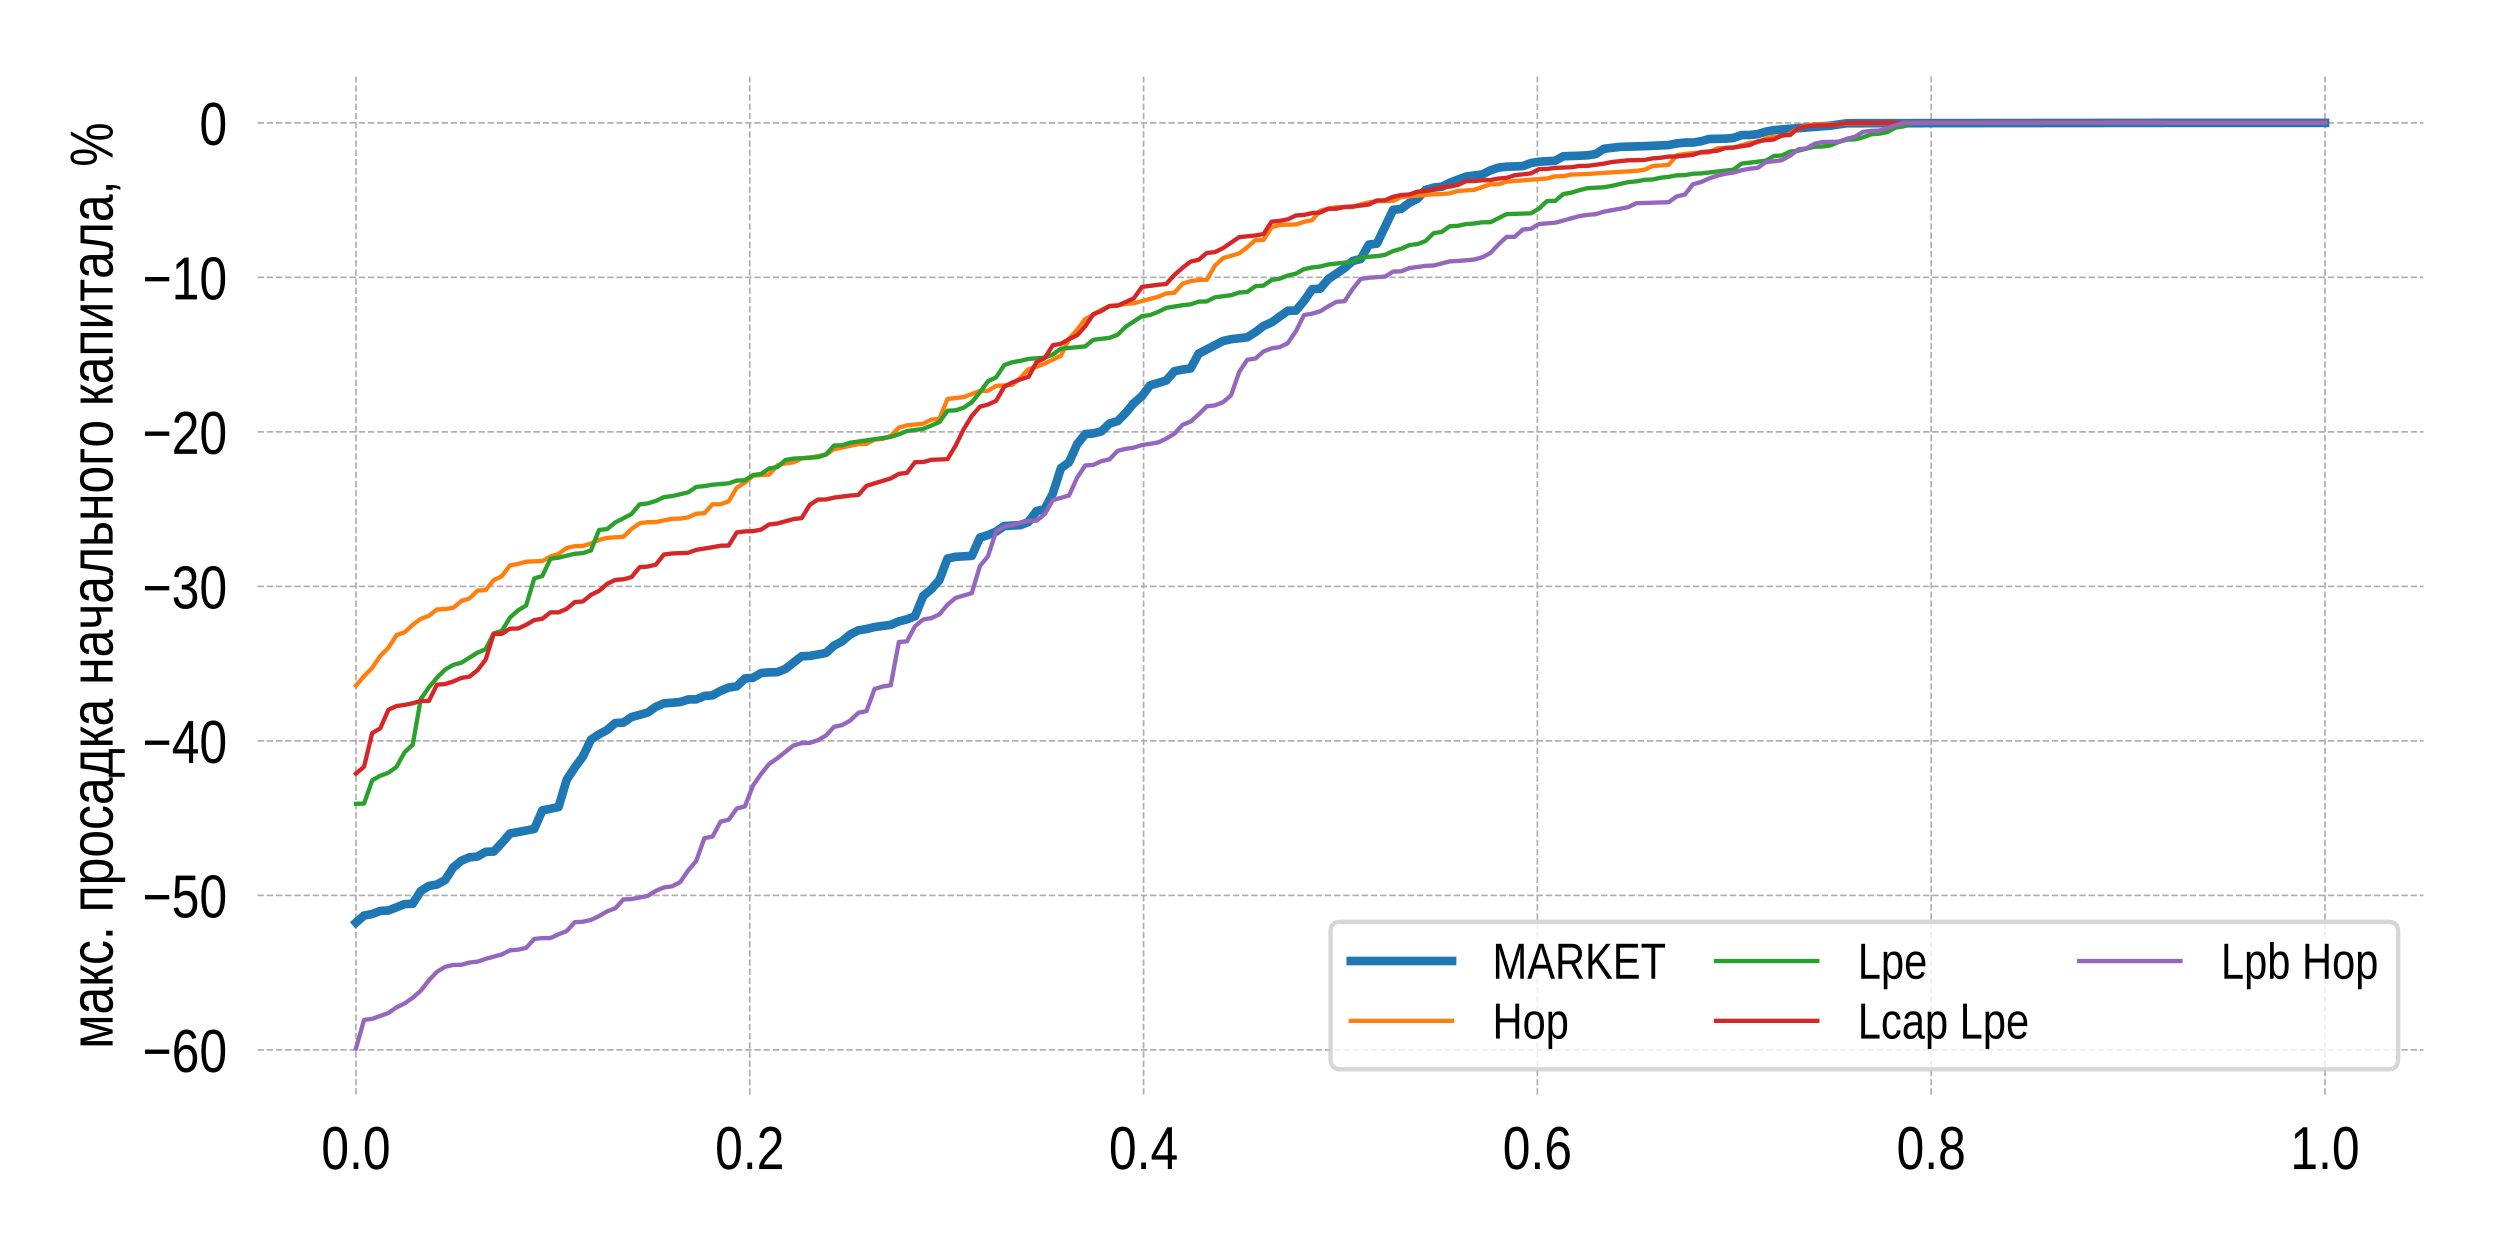 <?xml version="1.0" encoding="utf-8" standalone="no"?>
<!DOCTYPE svg PUBLIC "-//W3C//DTD SVG 1.1//EN"
  "http://www.w3.org/Graphics/SVG/1.1/DTD/svg11.dtd">
<!-- Created with matplotlib (https://matplotlib.org/) -->
<svg height="288pt" version="1.1" viewBox="0 0 576 288" width="576pt" xmlns="http://www.w3.org/2000/svg" xmlns:xlink="http://www.w3.org/1999/xlink">
 <defs>
  <style type="text/css">
*{stroke-linecap:butt;stroke-linejoin:round;}
  </style>
 </defs>
 <g id="figure_1">
  <g id="patch_1">
   <path d="M 0 288 
L 576 288 
L 576 0 
L 0 0 
z
" style="fill:#ffffff;"/>
  </g>
  <g id="axes_1">
   <g id="patch_2">
    <path d="M 59.33 252.2 
L 558.36 252.2 
L 558.36 17.64 
L 59.33 17.64 
z
" style="fill:#ffffff;"/>
   </g>
   <g id="matplotlib.axis_1">
    <g id="xtick_1">
     <g id="line2d_1">
      <path clip-path="url(#p44cc3322c3)" d="M 82.013 252.2 
L 82.013 17.64 
" style="fill:none;stroke:#b0b0b0;stroke-dasharray:1.48,0.64;stroke-dashoffset:0;stroke-width:0.4;"/>
     </g>
     <g id="text_1">
      <!-- 0.0 -->
      <defs>
       <path d="M 42.391 34.422 
Q 42.391 24.516 40.844 17.75 
Q 39.312 10.984 36.641 6.812 
Q 33.984 2.641 30.391 0.828 
Q 26.812 -0.984 22.703 -0.984 
Q 18.609 -0.984 15.031 0.828 
Q 11.469 2.641 8.828 6.781 
Q 6.203 10.938 4.703 17.703 
Q 3.219 24.469 3.219 34.422 
Q 3.219 44.828 4.703 51.641 
Q 6.203 58.453 8.828 62.5 
Q 11.469 66.547 15.078 68.188 
Q 18.703 69.828 22.953 69.828 
Q 27 69.828 30.531 68.188 
Q 34.078 66.547 36.719 62.5 
Q 39.359 58.453 40.875 51.641 
Q 42.391 44.828 42.391 34.422 
z
M 35.062 34.422 
Q 35.062 42.625 34.281 48.062 
Q 33.5 53.516 31.938 56.766 
Q 30.375 60.016 28.094 61.359 
Q 25.828 62.703 22.953 62.703 
Q 19.922 62.703 17.578 61.328 
Q 15.234 59.969 13.672 56.719 
Q 12.109 53.469 11.297 48.016 
Q 10.5 42.578 10.5 34.422 
Q 10.5 26.516 11.297 21.094 
Q 12.109 15.672 13.688 12.375 
Q 15.281 9.078 17.578 7.641 
Q 19.875 6.203 22.797 6.203 
Q 25.641 6.203 27.906 7.641 
Q 30.172 9.078 31.75 12.375 
Q 33.344 15.672 34.203 21.094 
Q 35.062 26.516 35.062 34.422 
z
" id="LiberationSansNarrow-48"/>
       <path d="M 7.469 0 
L 7.469 10.688 
L 15.328 10.688 
L 15.328 0 
z
" id="LiberationSansNarrow-46"/>
      </defs>
      <g transform="translate(74.032 269.346)scale(0.14 -0.14)">
       <use xlink:href="#LiberationSansNarrow-48"/>
       <use x="45.605" xlink:href="#LiberationSansNarrow-46"/>
       <use x="68.408" xlink:href="#LiberationSansNarrow-48"/>
      </g>
     </g>
    </g>
    <g id="xtick_2">
     <g id="line2d_2">
      <path clip-path="url(#p44cc3322c3)" d="M 172.746 252.2 
L 172.746 17.64 
" style="fill:none;stroke:#b0b0b0;stroke-dasharray:1.48,0.64;stroke-dashoffset:0;stroke-width:0.4;"/>
     </g>
     <g id="text_2">
      <!-- 0.2 -->
      <defs>
       <path d="M 4.109 0 
L 4.109 6.203 
Q 6.156 11.922 9.109 16.281 
Q 12.062 20.656 15.312 24.188 
Q 18.562 27.734 21.734 30.766 
Q 24.906 33.797 27.469 36.812 
Q 30.031 39.844 31.609 43.156 
Q 33.203 46.484 33.203 50.688 
Q 33.203 53.609 32.469 55.828 
Q 31.734 58.062 30.391 59.562 
Q 29.047 61.078 27.141 61.828 
Q 25.25 62.594 22.906 62.594 
Q 20.75 62.594 18.844 61.859 
Q 16.938 61.141 15.453 59.672 
Q 13.969 58.203 13.031 56.031 
Q 12.109 53.859 11.812 50.984 
L 4.438 51.812 
Q 4.781 55.516 6.125 58.781 
Q 7.469 62.062 9.781 64.531 
Q 12.109 67 15.359 68.406 
Q 18.609 69.828 22.906 69.828 
Q 27.094 69.828 30.391 68.609 
Q 33.688 67.391 35.938 64.984 
Q 38.188 62.594 39.406 59.078 
Q 40.625 55.562 40.625 50.984 
Q 40.625 47.516 39.594 44.391 
Q 38.578 41.266 36.859 38.422 
Q 35.156 35.594 32.906 32.953 
Q 30.672 30.328 28.219 27.828 
L 23.297 22.859 
Q 20.797 20.359 18.625 17.859 
Q 16.453 15.375 14.734 12.812 
Q 13.031 10.25 12.062 7.469 
L 41.5 7.469 
L 41.5 0 
z
" id="LiberationSansNarrow-50"/>
      </defs>
      <g transform="translate(164.765 269.346)scale(0.14 -0.14)">
       <use xlink:href="#LiberationSansNarrow-48"/>
       <use x="45.605" xlink:href="#LiberationSansNarrow-46"/>
       <use x="68.408" xlink:href="#LiberationSansNarrow-50"/>
      </g>
     </g>
    </g>
    <g id="xtick_3">
     <g id="line2d_3">
      <path clip-path="url(#p44cc3322c3)" d="M 263.479 252.2 
L 263.479 17.64 
" style="fill:none;stroke:#b0b0b0;stroke-dasharray:1.48,0.64;stroke-dashoffset:0;stroke-width:0.4;"/>
     </g>
     <g id="text_3">
      <!-- 0.4 -->
      <defs>
       <path d="M 35.25 15.578 
L 35.25 0 
L 28.469 0 
L 28.469 15.578 
L 1.906 15.578 
L 1.906 22.406 
L 27.688 68.797 
L 35.25 68.797 
L 35.25 22.516 
L 43.219 22.516 
L 43.219 15.578 
z
M 28.469 58.891 
Q 28.375 58.641 28.031 57.906 
L 27.344 56.344 
L 26.562 54.594 
Q 26.125 53.656 25.781 53.078 
L 11.328 27.094 
Q 11.141 26.703 10.75 26.078 
L 9.969 24.812 
L 9.188 23.484 
Q 8.797 22.859 8.547 22.516 
L 28.469 22.516 
z
" id="LiberationSansNarrow-52"/>
      </defs>
      <g transform="translate(255.498 269.346)scale(0.14 -0.14)">
       <use xlink:href="#LiberationSansNarrow-48"/>
       <use x="45.605" xlink:href="#LiberationSansNarrow-46"/>
       <use x="68.408" xlink:href="#LiberationSansNarrow-52"/>
      </g>
     </g>
    </g>
    <g id="xtick_4">
     <g id="line2d_4">
      <path clip-path="url(#p44cc3322c3)" d="M 354.211 252.2 
L 354.211 17.64 
" style="fill:none;stroke:#b0b0b0;stroke-dasharray:1.48,0.64;stroke-dashoffset:0;stroke-width:0.4;"/>
     </g>
     <g id="text_4">
      <!-- 0.6 -->
      <defs>
       <path d="M 42 22.516 
Q 42 17.328 40.828 13 
Q 39.656 8.688 37.359 5.578 
Q 35.062 2.484 31.641 0.75 
Q 28.219 -0.984 23.781 -0.984 
Q 18.844 -0.984 15.156 1.312 
Q 11.469 3.609 9.031 7.922 
Q 6.594 12.25 5.375 18.531 
Q 4.156 24.812 4.156 32.812 
Q 4.156 42 5.547 48.922 
Q 6.938 55.859 9.516 60.5 
Q 12.109 65.141 15.859 67.484 
Q 19.625 69.828 24.359 69.828 
Q 27.25 69.828 29.766 69.094 
Q 32.281 68.359 34.328 66.719 
Q 36.375 65.094 37.938 62.406 
Q 39.5 59.719 40.438 55.812 
L 33.547 54.297 
Q 32.422 58.734 29.953 60.719 
Q 27.484 62.703 24.266 62.703 
Q 21.297 62.703 18.891 60.984 
Q 16.5 59.281 14.812 55.875 
Q 13.141 52.484 12.234 47.359 
Q 11.328 42.234 11.328 35.406 
Q 13.281 39.844 16.844 42.156 
Q 20.406 44.484 25.047 44.484 
Q 28.906 44.484 32 42.969 
Q 35.109 41.453 37.328 38.594 
Q 39.547 35.75 40.766 31.672 
Q 42 27.594 42 22.516 
z
M 34.672 22.125 
Q 34.672 25.688 33.953 28.562 
Q 33.25 31.453 31.812 33.469 
Q 30.375 35.5 28.25 36.594 
Q 26.125 37.703 23.297 37.703 
Q 21.344 37.703 19.328 36.984 
Q 17.328 36.281 15.719 34.688 
Q 14.109 33.109 13.078 30.516 
Q 12.062 27.938 12.062 24.219 
Q 12.062 20.406 12.859 17.109 
Q 13.672 13.812 15.156 11.375 
Q 16.656 8.938 18.781 7.516 
Q 20.906 6.109 23.531 6.109 
Q 26.125 6.109 28.203 7.203 
Q 30.281 8.297 31.719 10.375 
Q 33.156 12.453 33.906 15.422 
Q 34.672 18.406 34.672 22.125 
z
" id="LiberationSansNarrow-54"/>
      </defs>
      <g transform="translate(346.23 269.346)scale(0.14 -0.14)">
       <use xlink:href="#LiberationSansNarrow-48"/>
       <use x="45.605" xlink:href="#LiberationSansNarrow-46"/>
       <use x="68.408" xlink:href="#LiberationSansNarrow-54"/>
      </g>
     </g>
    </g>
    <g id="xtick_5">
     <g id="line2d_5">
      <path clip-path="url(#p44cc3322c3)" d="M 444.944 252.2 
L 444.944 17.64 
" style="fill:none;stroke:#b0b0b0;stroke-dasharray:1.48,0.64;stroke-dashoffset:0;stroke-width:0.4;"/>
     </g>
     <g id="text_5">
      <!-- 0.8 -->
      <defs>
       <path d="M 42.047 19.188 
Q 42.047 14.797 40.891 11.109 
Q 39.75 7.422 37.406 4.734 
Q 35.062 2.047 31.422 0.531 
Q 27.781 -0.984 22.797 -0.984 
Q 17.828 -0.984 14.203 0.531 
Q 10.594 2.047 8.219 4.703 
Q 5.859 7.375 4.703 11.062 
Q 3.562 14.75 3.562 19.094 
Q 3.562 22.859 4.516 25.781 
Q 5.469 28.719 7.031 30.828 
Q 8.594 32.953 10.609 34.25 
Q 12.641 35.547 14.797 35.984 
L 14.797 36.188 
Q 12.453 36.859 10.594 38.375 
Q 8.734 39.891 7.469 42.016 
Q 6.203 44.141 5.547 46.719 
Q 4.891 49.312 4.891 52.203 
Q 4.891 55.812 6.031 59 
Q 7.172 62.203 9.422 64.625 
Q 11.672 67.047 14.984 68.438 
Q 18.312 69.828 22.656 69.828 
Q 27.25 69.828 30.641 68.406 
Q 34.031 67 36.25 64.578 
Q 38.484 62.156 39.547 58.938 
Q 40.625 55.719 40.625 52.094 
Q 40.625 49.266 39.969 46.672 
Q 39.312 44.094 38.062 41.969 
Q 36.812 39.844 34.938 38.344 
Q 33.062 36.859 30.609 36.281 
L 30.609 36.078 
Q 33.062 35.594 35.156 34.297 
Q 37.25 33.016 38.766 30.891 
Q 40.281 28.766 41.156 25.828 
Q 42.047 22.906 42.047 19.188 
z
M 33.156 51.609 
Q 33.156 54.203 32.609 56.344 
Q 32.078 58.5 30.828 60.031 
Q 29.594 61.578 27.594 62.422 
Q 25.594 63.281 22.656 63.281 
Q 19.828 63.281 17.875 62.422 
Q 15.922 61.578 14.641 60.031 
Q 13.375 58.5 12.812 56.344 
Q 12.25 54.203 12.25 51.609 
Q 12.25 49.562 12.688 47.406 
Q 13.141 45.266 14.312 43.5 
Q 15.484 41.75 17.5 40.625 
Q 19.531 39.5 22.75 39.5 
Q 26.172 39.5 28.219 40.625 
Q 30.281 41.75 31.375 43.5 
Q 32.469 45.266 32.812 47.406 
Q 33.156 49.562 33.156 51.609 
z
M 34.578 20.016 
Q 34.578 22.516 34.016 24.828 
Q 33.453 27.156 32.078 28.938 
Q 30.719 30.719 28.422 31.812 
Q 26.125 32.906 22.656 32.906 
Q 19.484 32.906 17.266 31.812 
Q 15.047 30.719 13.672 28.906 
Q 12.312 27.094 11.672 24.719 
Q 11.031 22.359 11.031 19.828 
Q 11.031 16.656 11.672 14.031 
Q 12.312 11.422 13.703 9.547 
Q 15.094 7.672 17.375 6.641 
Q 19.672 5.609 22.906 5.609 
Q 26.172 5.609 28.422 6.641 
Q 30.672 7.672 32.031 9.547 
Q 33.406 11.422 33.984 14.078 
Q 34.578 16.75 34.578 20.016 
z
" id="LiberationSansNarrow-56"/>
      </defs>
      <g transform="translate(436.963 269.346)scale(0.14 -0.14)">
       <use xlink:href="#LiberationSansNarrow-48"/>
       <use x="45.605" xlink:href="#LiberationSansNarrow-46"/>
       <use x="68.408" xlink:href="#LiberationSansNarrow-56"/>
      </g>
     </g>
    </g>
    <g id="xtick_6">
     <g id="line2d_6">
      <path clip-path="url(#p44cc3322c3)" d="M 535.677 252.2 
L 535.677 17.64 
" style="fill:none;stroke:#b0b0b0;stroke-dasharray:1.48,0.64;stroke-dashoffset:0;stroke-width:0.4;"/>
     </g>
     <g id="text_6">
      <!-- 1.0 -->
      <defs>
       <path d="M 6.25 0 
L 6.25 7.469 
L 20.609 7.469 
L 20.609 60.406 
L 7.906 49.312 
L 7.906 57.625 
L 21.234 68.797 
L 27.875 68.797 
L 27.875 7.469 
L 41.609 7.469 
L 41.609 0 
z
" id="LiberationSansNarrow-49"/>
      </defs>
      <g transform="translate(527.696 269.346)scale(0.14 -0.14)">
       <use xlink:href="#LiberationSansNarrow-49"/>
       <use x="45.605" xlink:href="#LiberationSansNarrow-46"/>
       <use x="68.408" xlink:href="#LiberationSansNarrow-48"/>
      </g>
     </g>
    </g>
   </g>
   <g id="matplotlib.axis_2">
    <g id="ytick_1">
     <g id="line2d_7">
      <path clip-path="url(#p44cc3322c3)" d="M 59.33 241.9 
L 558.36 241.9 
" style="fill:none;stroke:#b0b0b0;stroke-dasharray:1.48,0.64;stroke-dashoffset:0;stroke-width:0.4;"/>
     </g>
     <g id="text_7">
      <!-- −60 -->
      <defs>
       <path d="M 4.047 29.688 
L 4.047 36.812 
L 43.891 36.812 
L 43.891 29.688 
z
" id="LiberationSansNarrow-8722"/>
      </defs>
      <g transform="translate(32.852 246.973)scale(0.14 -0.14)">
       <use xlink:href="#LiberationSansNarrow-8722"/>
       <use x="47.9" xlink:href="#LiberationSansNarrow-54"/>
       <use x="93.506" xlink:href="#LiberationSansNarrow-48"/>
      </g>
     </g>
    </g>
    <g id="ytick_2">
     <g id="line2d_8">
      <path clip-path="url(#p44cc3322c3)" d="M 59.33 206.3 
L 558.36 206.3 
" style="fill:none;stroke:#b0b0b0;stroke-dasharray:1.48,0.64;stroke-dashoffset:0;stroke-width:0.4;"/>
     </g>
     <g id="text_8">
      <!-- −50 -->
      <defs>
       <path d="M 42.141 22.406 
Q 42.141 17.234 40.859 12.938 
Q 39.594 8.641 37.078 5.531 
Q 34.578 2.438 30.812 0.719 
Q 27.047 -0.984 22.125 -0.984 
Q 17.672 -0.984 14.375 0.281 
Q 11.078 1.562 8.812 3.781 
Q 6.547 6 5.203 8.984 
Q 3.859 11.969 3.266 15.375 
L 10.547 16.406 
Q 10.984 14.453 11.781 12.625 
Q 12.594 10.797 13.984 9.344 
Q 15.375 7.906 17.406 7.047 
Q 19.438 6.203 22.312 6.203 
Q 25.094 6.203 27.391 7.25 
Q 29.688 8.297 31.297 10.344 
Q 32.906 12.406 33.781 15.375 
Q 34.672 18.359 34.672 22.219 
Q 34.672 25.391 33.844 28.047 
Q 33.016 30.719 31.453 32.641 
Q 29.891 34.578 27.609 35.641 
Q 25.344 36.719 22.469 36.719 
Q 20.656 36.719 19.141 36.328 
Q 17.625 35.938 16.328 35.25 
Q 15.047 34.578 13.969 33.672 
Q 12.891 32.766 11.969 31.781 
L 4.938 31.781 
L 6.781 68.797 
L 38.875 68.797 
L 38.875 61.328 
L 13.375 61.328 
L 12.312 39.5 
Q 14.203 41.312 17.078 42.594 
Q 19.969 43.891 23.922 43.891 
Q 28.125 43.891 31.484 42.328 
Q 34.859 40.766 37.219 37.906 
Q 39.594 35.062 40.859 31.109 
Q 42.141 27.156 42.141 22.406 
z
" id="LiberationSansNarrow-53"/>
      </defs>
      <g transform="translate(32.852 211.373)scale(0.14 -0.14)">
       <use xlink:href="#LiberationSansNarrow-8722"/>
       <use x="47.9" xlink:href="#LiberationSansNarrow-53"/>
       <use x="93.506" xlink:href="#LiberationSansNarrow-48"/>
      </g>
     </g>
    </g>
    <g id="ytick_3">
     <g id="line2d_9">
      <path clip-path="url(#p44cc3322c3)" d="M 59.33 170.701 
L 558.36 170.701 
" style="fill:none;stroke:#b0b0b0;stroke-dasharray:1.48,0.64;stroke-dashoffset:0;stroke-width:0.4;"/>
     </g>
     <g id="text_9">
      <!-- −40 -->
      <g transform="translate(32.852 175.773)scale(0.14 -0.14)">
       <use xlink:href="#LiberationSansNarrow-8722"/>
       <use x="47.9" xlink:href="#LiberationSansNarrow-52"/>
       <use x="93.506" xlink:href="#LiberationSansNarrow-48"/>
      </g>
     </g>
    </g>
    <g id="ytick_4">
     <g id="line2d_10">
      <path clip-path="url(#p44cc3322c3)" d="M 59.33 135.101 
L 558.36 135.101 
" style="fill:none;stroke:#b0b0b0;stroke-dasharray:1.48,0.64;stroke-dashoffset:0;stroke-width:0.4;"/>
     </g>
     <g id="text_10">
      <!-- −30 -->
      <defs>
       <path d="M 42 19 
Q 42 14.266 40.75 10.547 
Q 39.5 6.844 37.062 4.266 
Q 34.625 1.703 31.047 0.359 
Q 27.484 -0.984 22.859 -0.984 
Q 17.625 -0.984 14.031 0.609 
Q 10.453 2.203 8.125 4.812 
Q 5.812 7.422 4.641 10.766 
Q 3.469 14.109 3.125 17.672 
L 10.547 18.5 
Q 10.891 15.766 11.734 13.516 
Q 12.594 11.281 14.078 9.672 
Q 15.578 8.062 17.75 7.172 
Q 19.922 6.297 22.859 6.297 
Q 28.328 6.297 31.422 9.562 
Q 34.516 12.844 34.516 19.281 
Q 34.516 23.094 33.125 25.406 
Q 31.734 27.734 29.688 29.031 
Q 27.641 30.328 25.219 30.766 
Q 22.797 31.203 20.75 31.203 
L 16.656 31.203 
L 16.656 38.812 
L 20.562 38.812 
Q 22.609 38.812 24.828 39.328 
Q 27.047 39.844 28.859 41.188 
Q 30.672 42.531 31.859 44.828 
Q 33.062 47.125 33.062 50.688 
Q 33.062 56.203 30.375 59.391 
Q 27.688 62.594 22.469 62.594 
Q 17.672 62.594 14.734 59.609 
Q 11.812 56.641 11.328 51.219 
L 4.109 51.906 
Q 4.547 56.453 6.125 59.812 
Q 7.719 63.188 10.172 65.406 
Q 12.641 67.625 15.812 68.719 
Q 19 69.828 22.562 69.828 
Q 27.297 69.828 30.688 68.375 
Q 34.078 66.938 36.219 64.469 
Q 38.375 62.016 39.406 58.688 
Q 40.438 55.375 40.438 51.609 
Q 40.438 48.578 39.75 45.938 
Q 39.062 43.312 37.625 41.203 
Q 36.188 39.109 33.953 37.594 
Q 31.734 36.078 28.609 35.297 
L 28.609 35.109 
Q 32.031 34.672 34.547 33.219 
Q 37.062 31.781 38.719 29.625 
Q 40.375 27.484 41.188 24.75 
Q 42 22.016 42 19 
z
" id="LiberationSansNarrow-51"/>
      </defs>
      <g transform="translate(32.852 140.174)scale(0.14 -0.14)">
       <use xlink:href="#LiberationSansNarrow-8722"/>
       <use x="47.9" xlink:href="#LiberationSansNarrow-51"/>
       <use x="93.506" xlink:href="#LiberationSansNarrow-48"/>
      </g>
     </g>
    </g>
    <g id="ytick_5">
     <g id="line2d_11">
      <path clip-path="url(#p44cc3322c3)" d="M 59.33 99.501 
L 558.36 99.501 
" style="fill:none;stroke:#b0b0b0;stroke-dasharray:1.48,0.64;stroke-dashoffset:0;stroke-width:0.4;"/>
     </g>
     <g id="text_11">
      <!-- −20 -->
      <g transform="translate(32.852 104.574)scale(0.14 -0.14)">
       <use xlink:href="#LiberationSansNarrow-8722"/>
       <use x="47.9" xlink:href="#LiberationSansNarrow-50"/>
       <use x="93.506" xlink:href="#LiberationSansNarrow-48"/>
      </g>
     </g>
    </g>
    <g id="ytick_6">
     <g id="line2d_12">
      <path clip-path="url(#p44cc3322c3)" d="M 59.33 63.902 
L 558.36 63.902 
" style="fill:none;stroke:#b0b0b0;stroke-dasharray:1.48,0.64;stroke-dashoffset:0;stroke-width:0.4;"/>
     </g>
     <g id="text_12">
      <!-- −10 -->
      <g transform="translate(32.852 68.974)scale(0.14 -0.14)">
       <use xlink:href="#LiberationSansNarrow-8722"/>
       <use x="47.9" xlink:href="#LiberationSansNarrow-49"/>
       <use x="93.506" xlink:href="#LiberationSansNarrow-48"/>
      </g>
     </g>
    </g>
    <g id="ytick_7">
     <g id="line2d_13">
      <path clip-path="url(#p44cc3322c3)" d="M 59.33 28.302 
L 558.36 28.302 
" style="fill:none;stroke:#b0b0b0;stroke-dasharray:1.48,0.64;stroke-dashoffset:0;stroke-width:0.4;"/>
     </g>
     <g id="text_13">
      <!-- 0 -->
      <g transform="translate(45.945 33.375)scale(0.14 -0.14)">
       <use xlink:href="#LiberationSansNarrow-48"/>
      </g>
     </g>
    </g>
    <g id="text_14">
     <!-- макс. просадка начального капитала, % -->
     <defs>
      <path d="M 31.547 0 
L 25.391 0 
L 12.406 46.438 
Q 12.453 45.172 12.516 43.703 
Q 12.594 42.234 12.594 40.75 
Q 12.594 39.266 12.609 37.859 
Q 12.641 36.469 12.641 35.359 
L 12.641 0 
L 5.672 0 
L 5.672 52.828 
L 16.891 52.828 
L 25.734 20.562 
Q 26.656 17.484 27.391 13.797 
Q 28.125 10.109 28.422 6.594 
Q 28.812 10.109 29.516 13.797 
Q 30.219 17.484 31.156 20.562 
L 39.984 52.828 
L 50.734 52.828 
L 50.734 0 
L 43.797 0 
L 43.797 35.359 
Q 43.797 36.422 43.812 37.891 
Q 43.844 39.359 43.922 40.922 
Q 44 42.484 44.016 43.938 
Q 44.047 45.406 44.141 46.531 
z
" id="LiberationSansNarrow-1084"/>
      <path d="M 16.547 -0.984 
Q 10.016 -0.984 6.734 3.219 
Q 3.469 7.422 3.469 14.75 
Q 3.469 19.969 5.094 23.312 
Q 6.734 26.656 9.344 28.562 
Q 11.969 30.469 15.328 31.203 
Q 18.703 31.938 22.172 32.031 
L 31.938 32.234 
L 31.938 35.109 
Q 31.938 38.375 31.375 40.672 
Q 30.812 42.969 29.641 44.375 
Q 28.469 45.797 26.734 46.453 
Q 25 47.125 22.609 47.125 
Q 20.516 47.125 18.844 46.75 
Q 17.188 46.391 15.938 45.438 
Q 14.703 44.484 13.938 42.844 
Q 13.188 41.219 12.938 38.719 
L 5.422 39.547 
Q 5.812 42.672 6.938 45.281 
Q 8.062 47.906 10.109 49.797 
Q 12.156 51.703 15.25 52.75 
Q 18.359 53.812 22.797 53.812 
Q 30.953 53.812 35.078 49.234 
Q 39.203 44.672 39.203 36.031 
L 39.203 13.281 
Q 39.203 9.375 40.031 7.391 
Q 40.875 5.422 43.266 5.422 
Q 43.844 5.422 44.453 5.516 
Q 45.062 5.609 45.609 5.766 
L 45.609 0.297 
Q 44.234 -0.094 42.891 -0.281 
Q 41.547 -0.484 40.047 -0.484 
Q 37.984 -0.484 36.516 0.172 
Q 35.062 0.828 34.156 2.172 
Q 33.25 3.516 32.766 5.484 
Q 32.281 7.469 32.125 10.109 
L 31.938 10.109 
Q 30.766 7.562 29.375 5.516 
Q 27.984 3.469 26.141 2.031 
Q 24.312 0.594 21.938 -0.188 
Q 19.578 -0.984 16.547 -0.984 
z
M 18.219 5.609 
Q 21.688 5.609 24.25 7.141 
Q 26.812 8.688 28.516 11.078 
Q 30.219 13.484 31.078 16.312 
Q 31.938 19.141 31.938 21.734 
L 31.938 26.078 
L 24.031 25.875 
Q 21.391 25.828 19 25.406 
Q 16.609 25 14.812 23.781 
Q 13.031 22.562 11.953 20.359 
Q 10.891 18.172 10.891 14.594 
Q 10.891 10.297 12.797 7.953 
Q 14.703 5.609 18.219 5.609 
z
" id="LiberationSansNarrow-1072"/>
      <path d="M 5.516 52.828 
L 12.703 52.828 
L 12.703 29.688 
Q 13.922 29.688 14.875 30.078 
Q 15.828 30.469 16.875 31.688 
Q 17.922 32.906 19.219 35.156 
Q 20.516 37.406 22.469 41.156 
L 28.375 52.828 
L 35.891 52.828 
L 27.25 36.969 
Q 25.438 33.734 24.109 31.656 
Q 22.797 29.594 22.125 28.906 
L 36.234 0 
L 28.219 0 
L 17.141 24.266 
Q 16.359 23.875 15.062 23.578 
Q 13.766 23.297 12.703 23.297 
L 12.703 0 
L 5.516 0 
z
" id="LiberationSansNarrow-1082"/>
      <path d="M 11.031 26.656 
Q 11.031 22.125 11.562 18.312 
Q 12.109 14.5 13.375 11.734 
Q 14.656 8.984 16.75 7.469 
Q 18.844 5.953 21.969 5.953 
Q 25.828 5.953 28.391 8.484 
Q 30.953 11.031 31.547 16.312 
L 38.875 15.719 
Q 38.531 12.453 37.297 9.422 
Q 36.078 6.391 34.031 4.094 
Q 31.984 1.812 29 0.406 
Q 26.031 -0.984 22.172 -0.984 
Q 17.094 -0.984 13.5 1.109 
Q 9.906 3.219 7.688 6.906 
Q 5.469 10.594 4.469 15.594 
Q 3.469 20.609 3.469 26.469 
Q 3.469 31.781 4.203 35.859 
Q 4.938 39.938 6.219 42.984 
Q 7.516 46.047 9.266 48.125 
Q 11.031 50.203 13.109 51.438 
Q 15.188 52.688 17.453 53.25 
Q 19.734 53.812 22.078 53.812 
Q 25.734 53.812 28.562 52.594 
Q 31.391 51.375 33.469 49.25 
Q 35.547 47.125 36.812 44.234 
Q 38.094 41.359 38.625 38.031 
L 31.203 37.359 
Q 30.672 41.75 28.375 44.328 
Q 26.078 46.922 21.875 46.922 
Q 18.797 46.922 16.719 45.672 
Q 14.656 44.438 13.375 41.922 
Q 12.109 39.406 11.562 35.594 
Q 11.031 31.781 11.031 26.656 
z
" id="LiberationSansNarrow-1089"/>
      <path id="LiberationSansNarrow-32"/>
      <path d="M 38.719 52.828 
L 38.719 0 
L 31.547 0 
L 31.547 46.438 
L 12.891 46.438 
L 12.891 0 
L 5.719 0 
L 5.719 52.828 
z
" id="LiberationSansNarrow-1087"/>
      <path d="M 42.141 26.656 
Q 42.141 20.656 41.359 15.578 
Q 40.578 10.5 38.688 6.828 
Q 36.812 3.172 33.766 1.094 
Q 30.719 -0.984 26.219 -0.984 
Q 21.578 -0.984 18.078 1.172 
Q 14.594 3.328 12.797 8.203 
L 12.547 8.203 
Q 12.594 8.109 12.609 7.328 
Q 12.641 6.547 12.672 5.375 
Q 12.703 4.203 12.719 2.75 
Q 12.75 1.312 12.75 -0.094 
L 12.75 -20.75 
L 5.516 -20.75 
L 5.516 42.047 
Q 5.516 43.953 5.484 45.703 
Q 5.469 47.469 5.438 48.906 
Q 5.422 50.344 5.375 51.359 
Q 5.328 52.391 5.281 52.828 
L 12.25 52.828 
Q 12.312 52.688 12.359 51.812 
L 12.5 49.703 
Q 12.547 48.438 12.594 47.016 
Q 12.641 45.609 12.641 44.344 
L 12.797 44.344 
Q 13.766 46.875 15.062 48.656 
Q 16.359 50.438 18.016 51.578 
Q 19.672 52.734 21.672 53.25 
Q 23.688 53.766 26.219 53.766 
Q 30.719 53.766 33.766 51.812 
Q 36.812 49.859 38.688 46.312 
Q 40.578 42.781 41.359 37.766 
Q 42.141 32.766 42.141 26.656 
z
M 34.578 26.469 
Q 34.578 31.344 34.109 35.156 
Q 33.641 38.969 32.438 41.594 
Q 31.25 44.234 29.297 45.594 
Q 27.344 46.969 24.359 46.969 
Q 21.969 46.969 19.844 46.141 
Q 17.719 45.312 16.125 42.969 
Q 14.547 40.625 13.641 36.5 
Q 12.75 32.375 12.75 25.781 
Q 12.75 20.172 13.5 16.281 
Q 14.266 12.406 15.719 10.016 
Q 17.188 7.625 19.328 6.562 
Q 21.484 5.516 24.312 5.516 
Q 27.344 5.516 29.297 6.922 
Q 31.25 8.344 32.438 11.031 
Q 33.641 13.719 34.109 17.594 
Q 34.578 21.484 34.578 26.469 
z
" id="LiberationSansNarrow-1088"/>
      <path d="M 42.141 26.469 
Q 42.141 12.594 37.125 5.797 
Q 32.125 -0.984 22.609 -0.984 
Q 18.062 -0.984 14.516 0.672 
Q 10.984 2.344 8.516 5.766 
Q 6.062 9.188 4.766 14.328 
Q 3.469 19.484 3.469 26.469 
Q 3.469 53.812 22.859 53.812 
Q 27.875 53.812 31.562 52.094 
Q 35.25 50.391 37.594 46.969 
Q 39.938 43.562 41.031 38.422 
Q 42.141 33.297 42.141 26.469 
z
M 34.578 26.469 
Q 34.578 32.625 33.812 36.625 
Q 33.062 40.625 31.547 43.016 
Q 30.031 45.406 27.859 46.359 
Q 25.688 47.312 23 47.312 
Q 20.219 47.312 17.984 46.312 
Q 15.766 45.312 14.203 42.891 
Q 12.641 40.484 11.828 36.469 
Q 11.031 32.469 11.031 26.469 
Q 11.031 20.312 11.906 16.281 
Q 12.797 12.25 14.328 9.859 
Q 15.875 7.469 17.969 6.484 
Q 20.062 5.516 22.562 5.516 
Q 25.344 5.516 27.562 6.469 
Q 29.781 7.422 31.344 9.812 
Q 32.906 12.203 33.734 16.25 
Q 34.578 20.312 34.578 26.469 
z
" id="LiberationSansNarrow-1086"/>
      <path d="M 33.344 46.438 
L 21.141 46.438 
Q 20.172 37.797 19.188 31.375 
Q 18.219 24.953 17.234 20.219 
Q 16.266 15.484 15.312 12.156 
Q 14.359 8.844 13.484 6.391 
L 33.344 6.391 
z
M 46.391 -19.922 
L 39.891 -19.922 
L 39.891 0 
L 7.328 0 
L 7.328 -19.922 
L 0.781 -19.922 
L 0.781 6.391 
L 5.562 6.391 
Q 6.781 8.844 7.922 12.328 
Q 9.078 15.828 10.219 21.188 
Q 11.375 26.562 12.516 34.25 
Q 13.672 41.938 14.797 52.828 
L 40.578 52.828 
L 40.578 6.391 
L 46.391 6.391 
z
" id="LiberationSansNarrow-1076"/>
      <path d="M 12.891 52.828 
L 12.891 30.469 
L 32.375 30.469 
L 32.375 52.828 
L 39.594 52.828 
L 39.594 0 
L 32.375 0 
L 32.375 24.078 
L 12.891 24.078 
L 12.891 0 
L 5.672 0 
L 5.672 52.828 
z
" id="LiberationSansNarrow-1085"/>
      <path d="M 12.109 52.828 
L 12.109 33.203 
Q 12.109 31.547 12.422 30.094 
Q 12.75 28.656 13.531 27.578 
Q 14.312 26.516 15.578 25.906 
Q 16.844 25.297 18.75 25.297 
Q 21.531 25.297 24.172 25.922 
Q 26.812 26.562 29.781 27.594 
L 29.781 52.828 
L 37.016 52.828 
L 37.016 0 
L 29.781 0 
L 29.781 22.516 
Q 29.781 22.516 26.656 21 
Q 25.047 20.266 23.281 19.672 
Q 21.531 19.094 19.672 18.703 
Q 17.828 18.312 15.766 18.312 
Q 13.141 18.312 11.109 19.312 
Q 9.078 20.312 7.703 22.172 
Q 6.344 24.031 5.609 26.703 
Q 4.891 29.391 4.891 32.766 
L 4.891 52.828 
z
" id="LiberationSansNarrow-1095"/>
      <path d="M 34.859 0 
L 34.859 46.438 
L 19.875 46.438 
Q 18.891 37.453 18.031 30.438 
Q 17.188 23.438 16.312 18.156 
Q 15.438 12.891 14.406 9.25 
Q 13.375 5.609 11.953 3.344 
Q 10.547 1.078 8.656 0.047 
Q 6.781 -0.984 4.203 -0.984 
Q 3.031 -0.984 2.078 -0.781 
Q 1.125 -0.594 0.438 -0.344 
L 0.438 5.953 
Q 0.875 5.766 1.625 5.641 
Q 2.391 5.516 3.172 5.516 
Q 4.594 5.516 5.594 6.531 
Q 6.594 7.562 7.391 9.859 
Q 8.203 12.156 8.859 15.797 
Q 9.516 19.438 10.203 24.703 
Q 10.891 29.984 11.625 36.922 
L 13.375 52.828 
L 42.141 52.828 
L 42.141 0 
z
" id="LiberationSansNarrow-1083"/>
      <path d="M 22.75 30.469 
Q 30.953 30.469 35.156 26.875 
Q 39.359 23.297 39.359 15.531 
Q 39.359 11.922 38.297 9.031 
Q 37.25 6.156 35.172 4.156 
Q 33.109 2.156 30 1.078 
Q 26.906 0 22.797 0 
L 5.672 0 
L 5.672 52.828 
L 12.891 52.828 
L 12.891 30.469 
z
M 12.891 6.203 
L 21.688 6.203 
Q 24.469 6.203 26.391 6.812 
Q 28.328 7.422 29.5 8.609 
Q 30.672 9.812 31.172 11.547 
Q 31.688 13.281 31.688 15.531 
Q 31.688 20.125 29.359 22.234 
Q 27.047 24.359 21.734 24.359 
L 12.891 24.359 
z
" id="LiberationSansNarrow-1100"/>
      <path d="M 27.547 52.828 
L 27.547 46.438 
L 12.891 46.438 
L 12.891 0 
L 5.719 0 
L 5.719 52.828 
z
" id="LiberationSansNarrow-1075"/>
      <path d="M 12.641 52.828 
L 12.641 23.922 
Q 12.641 22.797 12.594 20.922 
Q 12.547 19.047 12.469 17.047 
Q 12.406 15.047 12.359 13.234 
Q 12.312 11.422 12.25 10.406 
L 32.281 52.828 
L 40.141 52.828 
L 40.141 0 
L 33.25 0 
L 33.25 32.234 
Q 33.25 33.156 33.297 34.578 
L 33.406 37.406 
Q 33.453 38.875 33.5 40.234 
L 33.641 42.625 
L 13.375 0 
L 5.719 0 
L 5.719 52.828 
z
" id="LiberationSansNarrow-1080"/>
      <path d="M 1.422 52.828 
L 36.141 52.828 
L 36.141 46.438 
L 22.359 46.438 
L 22.359 0 
L 15.188 0 
L 15.188 46.438 
L 1.422 46.438 
z
" id="LiberationSansNarrow-1090"/>
      <path d="M 15.438 10.688 
L 15.438 2.484 
Q 15.438 -0.094 15.266 -2.219 
Q 15.094 -4.344 14.672 -6.172 
Q 14.266 -8.016 13.672 -9.625 
Q 13.094 -11.234 12.312 -12.797 
L 7.375 -12.797 
Q 9.188 -9.625 10.156 -6.391 
Q 11.141 -3.172 11.141 0 
L 7.625 0 
L 7.625 10.688 
z
" id="LiberationSansNarrow-44"/>
      <path d="M 69.969 21.188 
Q 69.969 15.094 68.938 10.906 
Q 67.922 6.734 66.188 4.172 
Q 64.453 1.609 62.125 0.5 
Q 59.812 -0.594 57.172 -0.594 
Q 54.547 -0.594 52.219 0.5 
Q 49.906 1.609 48.219 4.141 
Q 46.531 6.688 45.547 10.859 
Q 44.578 15.047 44.578 21.188 
Q 44.578 27.688 45.531 31.938 
Q 46.484 36.188 48.188 38.703 
Q 49.906 41.219 52.25 42.219 
Q 54.594 43.219 57.328 43.219 
Q 59.969 43.219 62.25 42.219 
Q 64.547 41.219 66.25 38.703 
Q 67.969 36.188 68.969 31.938 
Q 69.969 27.688 69.969 21.188 
z
M 21.094 0 
L 14.891 0 
L 51.812 68.797 
L 58.109 68.797 
z
M 15.766 69.391 
Q 18.312 69.391 20.609 68.391 
Q 22.906 67.391 24.609 64.891 
Q 26.312 62.406 27.312 58.203 
Q 28.328 54 28.328 47.609 
Q 28.328 41.453 27.312 37.25 
Q 26.312 33.062 24.609 30.438 
Q 22.906 27.828 20.578 26.703 
Q 18.266 25.594 15.625 25.594 
Q 12.938 25.594 10.609 26.703 
Q 8.297 27.828 6.594 30.422 
Q 4.891 33.016 3.906 37.203 
Q 2.938 41.406 2.938 47.609 
Q 2.938 54 3.906 58.203 
Q 4.891 62.406 6.609 64.891 
Q 8.344 67.391 10.688 68.391 
Q 13.031 69.391 15.766 69.391 
z
M 64.062 21.188 
Q 64.062 26.031 63.625 29.219 
Q 63.188 32.422 62.328 34.328 
Q 61.469 36.234 60.203 37.016 
Q 58.938 37.797 57.328 37.797 
Q 55.672 37.797 54.375 36.984 
Q 53.078 36.188 52.188 34.281 
Q 51.312 32.375 50.875 29.172 
Q 50.438 25.984 50.438 21.188 
Q 50.438 16.547 50.906 13.422 
Q 51.375 10.297 52.219 8.375 
Q 53.078 6.453 54.344 5.609 
Q 55.609 4.781 57.234 4.781 
Q 58.797 4.781 60.062 5.609 
Q 61.328 6.453 62.203 8.375 
Q 63.094 10.297 63.578 13.422 
Q 64.062 16.547 64.062 21.188 
z
M 22.406 47.609 
Q 22.406 52.391 21.969 55.562 
Q 21.531 58.734 20.703 60.641 
Q 19.875 62.547 18.625 63.328 
Q 17.391 64.109 15.766 64.109 
Q 14.062 64.109 12.734 63.297 
Q 11.422 62.5 10.547 60.594 
Q 9.672 58.688 9.234 55.516 
Q 8.797 52.344 8.797 47.609 
Q 8.797 42.969 9.25 39.797 
Q 9.719 36.625 10.562 34.688 
Q 11.422 32.766 12.719 31.938 
Q 14.016 31.109 15.672 31.109 
Q 17.188 31.109 18.422 31.938 
Q 19.672 32.766 20.547 34.688 
Q 21.438 36.625 21.922 39.797 
Q 22.406 42.969 22.406 47.609 
z
" id="LiberationSansNarrow-37"/>
     </defs>
     <g transform="translate(25.948 241.636)rotate(-90)scale(0.14 -0.14)">
      <use xlink:href="#LiberationSansNarrow-1084"/>
      <use x="56.396" xlink:href="#LiberationSansNarrow-1072"/>
      <use x="102.002" xlink:href="#LiberationSansNarrow-1082"/>
      <use x="137.857" xlink:href="#LiberationSansNarrow-1089"/>
      <use x="178.873" xlink:href="#LiberationSansNarrow-46"/>
      <use x="201.676" xlink:href="#LiberationSansNarrow-32"/>
      <use x="224.479" xlink:href="#LiberationSansNarrow-1087"/>
      <use x="268.912" xlink:href="#LiberationSansNarrow-1088"/>
      <use x="314.518" xlink:href="#LiberationSansNarrow-1086"/>
      <use x="360.123" xlink:href="#LiberationSansNarrow-1089"/>
      <use x="401.139" xlink:href="#LiberationSansNarrow-1072"/>
      <use x="446.744" xlink:href="#LiberationSansNarrow-1076"/>
      <use x="494.547" xlink:href="#LiberationSansNarrow-1082"/>
      <use x="530.418" xlink:href="#LiberationSansNarrow-1072"/>
      <use x="576.023" xlink:href="#LiberationSansNarrow-32"/>
      <use x="598.826" xlink:href="#LiberationSansNarrow-1085"/>
      <use x="644.09" xlink:href="#LiberationSansNarrow-1072"/>
      <use x="689.664" xlink:href="#LiberationSansNarrow-1095"/>
      <use x="732.389" xlink:href="#LiberationSansNarrow-1072"/>
      <use x="777.994" xlink:href="#LiberationSansNarrow-1083"/>
      <use x="825.797" xlink:href="#LiberationSansNarrow-1100"/>
      <use x="868.521" xlink:href="#LiberationSansNarrow-1085"/>
      <use x="913.785" xlink:href="#LiberationSansNarrow-1086"/>
      <use x="959.391" xlink:href="#LiberationSansNarrow-1075"/>
      <use x="989.291" xlink:href="#LiberationSansNarrow-1086"/>
      <use x="1034.896" xlink:href="#LiberationSansNarrow-32"/>
      <use x="1057.699" xlink:href="#LiberationSansNarrow-1082"/>
      <use x="1093.57" xlink:href="#LiberationSansNarrow-1072"/>
      <use x="1139.176" xlink:href="#LiberationSansNarrow-1087"/>
      <use x="1183.609" xlink:href="#LiberationSansNarrow-1080"/>
      <use x="1229.459" xlink:href="#LiberationSansNarrow-1090"/>
      <use x="1266.992" xlink:href="#LiberationSansNarrow-1072"/>
      <use x="1312.598" xlink:href="#LiberationSansNarrow-1083"/>
      <use x="1360.4" xlink:href="#LiberationSansNarrow-1072"/>
      <use x="1406.006" xlink:href="#LiberationSansNarrow-44"/>
      <use x="1428.809" xlink:href="#LiberationSansNarrow-32"/>
      <use x="1451.611" xlink:href="#LiberationSansNarrow-37"/>
     </g>
    </g>
   </g>
   <g id="line2d_14">
    <path clip-path="url(#p44cc3322c3)" d="M 82.013 212.561 
L 83.88 210.948 
L 85.747 210.586 
L 87.614 209.88 
L 89.481 209.781 
L 93.215 208.312 
L 95.082 208.214 
L 96.949 205.302 
L 98.816 204.119 
L 100.682 203.79 
L 102.549 202.771 
L 104.416 199.862 
L 106.283 198.319 
L 108.15 197.527 
L 110.017 197.342 
L 111.884 196.26 
L 113.751 196.192 
L 115.618 194.224 
L 117.485 192.043 
L 123.086 190.995 
L 124.953 186.71 
L 128.686 185.946 
L 130.553 179.682 
L 132.42 176.83 
L 134.287 174.32 
L 136.154 170.42 
L 138.021 169.188 
L 139.888 168.183 
L 141.755 166.592 
L 143.622 166.482 
L 145.489 165.214 
L 149.223 164.177 
L 151.09 162.849 
L 152.956 162.054 
L 156.69 161.755 
L 158.557 161.15 
L 160.424 161.137 
L 162.291 160.347 
L 164.158 160.206 
L 166.025 159.17 
L 167.892 158.41 
L 169.759 158.133 
L 171.626 156.319 
L 173.493 156.164 
L 175.36 155.076 
L 177.227 154.907 
L 179.093 154.872 
L 180.96 154.113 
L 184.694 151.205 
L 186.561 151.13 
L 190.295 150.44 
L 192.162 148.744 
L 194.029 147.748 
L 195.896 146.171 
L 197.763 145.222 
L 199.63 144.929 
L 201.497 144.465 
L 205.23 143.97 
L 207.097 143.166 
L 208.964 142.696 
L 210.831 141.961 
L 212.698 137.323 
L 214.565 135.751 
L 216.432 133.65 
L 218.299 128.705 
L 220.166 128.286 
L 223.9 128.071 
L 225.767 123.864 
L 227.634 123.276 
L 229.501 122.476 
L 231.367 121.2 
L 235.101 120.993 
L 236.968 120.233 
L 238.835 117.747 
L 240.702 117.317 
L 242.569 113.71 
L 244.436 107.883 
L 246.303 106.495 
L 248.17 102.354 
L 250.037 100.001 
L 251.904 99.853 
L 253.771 99.38 
L 255.638 97.572 
L 257.504 97.038 
L 259.371 95.125 
L 261.238 92.872 
L 263.105 91.26 
L 264.972 88.787 
L 268.706 87.676 
L 270.573 85.532 
L 272.44 85.146 
L 274.307 84.895 
L 276.174 81.473 
L 281.775 78.57 
L 283.641 78.146 
L 287.375 77.714 
L 289.242 76.525 
L 291.109 75.099 
L 292.976 74.285 
L 296.71 71.591 
L 298.577 71.559 
L 300.444 69.346 
L 302.311 66.639 
L 304.178 66.501 
L 306.045 64.29 
L 309.778 61.777 
L 311.645 60.131 
L 313.512 59.666 
L 315.379 56.364 
L 317.246 56.119 
L 320.98 48.334 
L 322.847 48.122 
L 324.714 46.719 
L 326.581 45.79 
L 328.448 43.776 
L 330.315 43.22 
L 332.182 43.03 
L 334.049 42.094 
L 337.782 40.679 
L 341.516 40.192 
L 343.383 39.238 
L 345.25 38.621 
L 347.117 38.408 
L 350.851 38.268 
L 352.718 37.563 
L 354.585 37.267 
L 358.319 37.035 
L 360.186 36.004 
L 363.919 35.881 
L 365.786 35.774 
L 367.653 35.5 
L 369.52 34.286 
L 373.254 33.842 
L 378.855 33.674 
L 384.456 33.419 
L 386.323 33.047 
L 388.189 32.85 
L 390.056 32.841 
L 391.923 32.545 
L 393.79 32.025 
L 397.524 31.949 
L 399.391 31.778 
L 401.258 31.119 
L 403.125 31.102 
L 404.992 30.9 
L 406.859 30.33 
L 408.726 29.986 
L 412.46 29.667 
L 421.794 28.942 
L 425.528 28.396 
L 509.54 28.302 
L 535.677 28.302 
L 535.677 28.302 
" style="fill:none;stroke:#1f77b4;stroke-linecap:square;stroke-width:2;"/>
   </g>
   <g id="line2d_15">
    <path clip-path="url(#p44cc3322c3)" d="M 82.013 157.985 
L 83.88 155.769 
L 85.747 153.892 
L 87.614 151.124 
L 89.481 149.257 
L 91.348 146.336 
L 93.215 145.685 
L 95.082 143.953 
L 96.949 142.586 
L 98.816 141.888 
L 100.682 140.407 
L 102.549 140.328 
L 104.416 140.042 
L 106.283 138.467 
L 108.15 137.883 
L 110.017 136.072 
L 111.884 135.966 
L 113.751 133.657 
L 115.618 132.76 
L 117.485 130.274 
L 119.352 129.939 
L 121.219 129.418 
L 124.953 129.265 
L 126.819 128.236 
L 128.686 127.631 
L 130.553 126.251 
L 132.42 125.82 
L 134.287 125.797 
L 136.154 125.206 
L 138.021 124.373 
L 139.888 123.931 
L 143.622 123.668 
L 145.489 121.89 
L 147.356 120.567 
L 149.223 120.31 
L 151.09 120.29 
L 154.823 119.52 
L 156.69 119.493 
L 158.557 119.201 
L 160.424 118.353 
L 162.291 118.251 
L 164.158 116.186 
L 166.025 116.169 
L 167.892 115.506 
L 169.759 112.343 
L 171.626 111.212 
L 173.493 109.598 
L 177.227 109.343 
L 179.093 107.207 
L 180.96 106.747 
L 182.827 106.538 
L 184.694 105.615 
L 186.561 105.45 
L 190.295 104.712 
L 192.162 103.503 
L 197.763 102.322 
L 199.63 102.275 
L 201.497 101.262 
L 203.364 101.131 
L 205.23 100.42 
L 207.097 98.527 
L 208.964 97.991 
L 212.698 97.617 
L 214.565 96.676 
L 216.432 96.498 
L 218.299 91.938 
L 222.033 91.49 
L 225.767 90.078 
L 227.634 90.034 
L 229.501 88.914 
L 233.234 88.656 
L 235.101 87.025 
L 236.968 85.05 
L 238.835 84.501 
L 240.702 83.75 
L 244.436 81.96 
L 246.303 78.066 
L 248.17 75.954 
L 250.037 73.511 
L 251.904 72.515 
L 253.771 71.372 
L 255.638 70.529 
L 257.504 70.371 
L 259.371 70.006 
L 261.238 69.866 
L 266.839 68.376 
L 268.706 67.603 
L 270.573 67.461 
L 272.44 65.374 
L 274.307 64.792 
L 276.174 64.504 
L 278.041 64.486 
L 279.908 61.218 
L 281.775 59.474 
L 285.508 58.381 
L 287.375 56.959 
L 289.242 55.313 
L 291.109 55.28 
L 292.976 52.374 
L 294.843 51.824 
L 298.577 51.71 
L 300.444 51.112 
L 302.311 50.728 
L 304.178 48.545 
L 306.045 48.057 
L 307.912 47.728 
L 311.645 47.708 
L 313.512 47.071 
L 315.379 46.629 
L 317.246 46.367 
L 320.98 46.285 
L 322.847 45.409 
L 330.315 44.758 
L 332.182 44.711 
L 334.049 44.541 
L 335.915 44.002 
L 339.649 43.742 
L 343.383 42.453 
L 345.25 42.444 
L 347.117 41.855 
L 356.452 41.113 
L 358.319 40.638 
L 360.186 40.58 
L 362.052 40.22 
L 365.786 40.091 
L 369.52 39.834 
L 376.988 39.371 
L 378.855 39.119 
L 380.722 38.266 
L 384.456 37.972 
L 386.323 35.767 
L 388.189 35.457 
L 390.056 35.279 
L 393.79 35.107 
L 395.657 34.176 
L 399.391 34.017 
L 403.125 32.894 
L 404.992 32.765 
L 406.859 31.877 
L 408.726 31.496 
L 410.593 31.384 
L 412.46 30.789 
L 414.326 29.529 
L 416.193 28.928 
L 418.06 28.721 
L 423.661 28.637 
L 425.528 28.427 
L 444.197 28.302 
L 535.677 28.302 
L 535.677 28.302 
" style="fill:none;stroke:#ff7f0e;stroke-linecap:square;"/>
   </g>
   <g id="line2d_16">
    <path clip-path="url(#p44cc3322c3)" d="M 82.013 185.198 
L 83.88 185.14 
L 85.747 179.808 
L 87.614 178.729 
L 89.481 178.055 
L 91.348 176.698 
L 93.215 173.313 
L 95.082 171.597 
L 96.949 161.057 
L 98.816 158.363 
L 100.682 156.154 
L 102.549 154.284 
L 104.416 153.182 
L 106.283 152.682 
L 110.017 150.373 
L 111.884 149.578 
L 113.751 145.934 
L 115.618 145.376 
L 117.485 142.3 
L 119.352 140.621 
L 121.219 139.511 
L 123.086 133.276 
L 124.953 132.71 
L 126.819 128.737 
L 128.686 128.485 
L 132.42 127.587 
L 134.287 127.435 
L 136.154 126.82 
L 138.021 122.104 
L 139.888 121.902 
L 141.755 120.373 
L 145.489 118.443 
L 147.356 116.199 
L 149.223 115.992 
L 151.09 115.42 
L 152.956 114.535 
L 154.823 114.306 
L 158.557 113.442 
L 160.424 112.178 
L 162.291 111.997 
L 164.158 111.682 
L 167.892 111.351 
L 169.759 110.724 
L 171.626 110.65 
L 173.493 109.451 
L 175.36 109.198 
L 177.227 107.931 
L 179.093 107.623 
L 180.96 105.972 
L 182.827 105.663 
L 188.428 105.337 
L 190.295 104.729 
L 192.162 102.638 
L 194.029 102.599 
L 195.896 101.995 
L 205.23 100.658 
L 207.097 100.064 
L 208.964 99.296 
L 212.698 98.823 
L 216.432 97.259 
L 218.299 94.631 
L 220.166 94.536 
L 222.033 93.924 
L 223.9 92.67 
L 225.767 90.392 
L 227.634 87.833 
L 229.501 86.948 
L 231.367 84.117 
L 233.234 83.461 
L 235.101 83.143 
L 236.968 82.69 
L 240.702 82.4 
L 242.569 81.68 
L 244.436 80.333 
L 250.037 79.813 
L 251.904 78.281 
L 255.638 77.837 
L 257.504 77.124 
L 259.371 75.265 
L 263.105 72.84 
L 264.972 72.597 
L 266.839 71.848 
L 268.706 70.93 
L 272.44 70.323 
L 274.307 70.128 
L 276.174 69.495 
L 278.041 69.443 
L 279.908 68.496 
L 283.641 68.012 
L 285.508 67.397 
L 287.375 67.27 
L 289.242 65.947 
L 291.109 65.807 
L 292.976 64.493 
L 294.843 64.2 
L 296.71 63.476 
L 298.577 63.044 
L 300.444 62.003 
L 302.311 61.621 
L 304.178 61.405 
L 306.045 60.925 
L 311.645 60.297 
L 313.512 59.307 
L 317.246 59.01 
L 319.113 58.718 
L 320.98 57.836 
L 322.847 57.32 
L 324.714 56.462 
L 326.581 56.234 
L 328.448 55.539 
L 330.315 53.726 
L 332.182 53.417 
L 334.049 52.115 
L 335.915 52.023 
L 337.782 51.623 
L 339.649 51.496 
L 341.516 51.205 
L 343.383 51.199 
L 347.117 49.338 
L 352.718 49.153 
L 354.585 48.077 
L 356.452 46.308 
L 358.319 46.28 
L 360.186 44.701 
L 362.052 44.389 
L 363.919 43.81 
L 365.786 43.351 
L 369.52 43.147 
L 371.387 42.821 
L 375.121 41.954 
L 376.988 41.796 
L 378.855 41.436 
L 380.722 41.357 
L 382.589 40.951 
L 384.456 40.744 
L 386.323 40.388 
L 388.189 40.358 
L 390.056 40.024 
L 391.923 39.954 
L 399.391 39.09 
L 401.258 37.691 
L 406.859 37.018 
L 408.726 35.945 
L 410.593 35.814 
L 412.46 34.908 
L 414.326 34.719 
L 418.06 33.814 
L 419.927 33.757 
L 421.794 33.487 
L 423.661 32.71 
L 425.528 32.169 
L 427.395 32.108 
L 429.262 31.625 
L 431.129 30.934 
L 432.996 30.804 
L 434.863 30.426 
L 436.73 29.397 
L 438.597 29.116 
L 440.463 28.302 
L 535.677 28.302 
L 535.677 28.302 
" style="fill:none;stroke:#2ca02c;stroke-linecap:square;"/>
   </g>
   <g id="line2d_17">
    <path clip-path="url(#p44cc3322c3)" d="M 82.013 178.229 
L 83.88 176.65 
L 85.747 168.898 
L 87.614 167.811 
L 89.481 163.56 
L 91.348 162.67 
L 93.215 162.418 
L 95.082 162.022 
L 96.949 161.509 
L 98.816 161.5 
L 100.682 157.75 
L 102.549 157.611 
L 104.416 157.017 
L 106.283 156.2 
L 108.15 155.902 
L 110.017 154.425 
L 111.884 151.995 
L 113.751 146.06 
L 115.618 146.054 
L 117.485 144.85 
L 119.352 144.82 
L 121.219 143.963 
L 123.086 142.859 
L 124.953 142.56 
L 126.819 141.097 
L 128.686 141.092 
L 130.553 140.286 
L 132.42 138.713 
L 134.287 138.577 
L 136.154 137.05 
L 138.021 136.139 
L 139.888 134.512 
L 141.755 133.615 
L 143.622 133.465 
L 145.489 132.984 
L 147.356 130.69 
L 149.223 130.53 
L 151.09 130.105 
L 152.956 127.767 
L 154.823 127.52 
L 158.557 127.365 
L 160.424 126.683 
L 164.158 126.081 
L 166.025 125.732 
L 167.892 125.696 
L 169.759 122.664 
L 171.626 122.437 
L 173.493 122.379 
L 175.36 122.019 
L 177.227 120.815 
L 179.093 120.624 
L 182.827 119.585 
L 184.694 119.373 
L 186.561 116.326 
L 188.428 115.099 
L 190.295 115.083 
L 192.162 114.649 
L 195.896 114.176 
L 197.763 114.037 
L 199.63 111.939 
L 205.23 110.223 
L 207.097 109.173 
L 208.964 108.95 
L 210.831 106.463 
L 212.698 106.454 
L 214.565 105.942 
L 218.299 105.794 
L 220.166 102.678 
L 222.033 98.891 
L 223.9 95.847 
L 225.767 93.702 
L 227.634 93.201 
L 229.501 92.361 
L 231.367 89.105 
L 233.234 88.116 
L 235.101 87.403 
L 236.968 86.836 
L 238.835 83.429 
L 240.702 82.511 
L 242.569 79.541 
L 244.436 79.202 
L 246.303 78.133 
L 248.17 77.235 
L 250.037 75.17 
L 251.904 72.391 
L 253.771 71.649 
L 255.638 70.499 
L 257.504 70.413 
L 261.238 68.737 
L 263.105 66.102 
L 266.839 65.61 
L 268.706 65.426 
L 270.573 63.351 
L 272.44 61.71 
L 274.307 60.273 
L 276.174 59.844 
L 278.041 58.288 
L 279.908 58.095 
L 281.775 57.172 
L 285.508 54.633 
L 289.242 54.258 
L 291.109 53.932 
L 292.976 51.074 
L 294.843 50.896 
L 296.71 50.531 
L 298.577 49.654 
L 300.444 49.513 
L 302.311 49.093 
L 304.178 48.966 
L 306.045 48.11 
L 307.912 48.095 
L 309.778 47.677 
L 311.645 47.574 
L 315.379 47.13 
L 317.246 46.178 
L 319.113 46.145 
L 320.98 45.333 
L 322.847 44.938 
L 324.714 44.809 
L 326.581 44.161 
L 328.448 44.01 
L 332.182 43.146 
L 334.049 43.001 
L 335.915 42.597 
L 337.782 41.737 
L 339.649 41.718 
L 341.516 41.536 
L 343.383 41.488 
L 345.25 41.142 
L 347.117 40.986 
L 348.984 40.371 
L 352.718 39.95 
L 354.585 38.981 
L 356.452 38.92 
L 358.319 38.688 
L 362.052 38.532 
L 363.919 38.233 
L 365.786 38.213 
L 369.52 37.704 
L 371.387 37.325 
L 375.121 36.937 
L 378.855 36.854 
L 380.722 36.493 
L 382.589 36.353 
L 384.456 36.076 
L 386.323 36.052 
L 390.056 35.673 
L 391.923 35.049 
L 395.657 34.732 
L 397.524 34.1 
L 399.391 33.998 
L 403.125 33.431 
L 404.992 32.562 
L 406.859 32.277 
L 408.726 32.131 
L 410.593 31.131 
L 412.46 31.095 
L 414.326 29.511 
L 416.193 29.102 
L 418.06 28.915 
L 421.794 28.838 
L 423.661 28.653 
L 425.528 28.336 
L 432.996 28.302 
L 535.677 28.302 
L 535.677 28.302 
" style="fill:none;stroke:#d62728;stroke-linecap:square;"/>
   </g>
   <g id="line2d_18">
    <path clip-path="url(#p44cc3322c3)" d="M 82.013 241.538 
L 83.88 234.977 
L 85.747 234.74 
L 89.481 233.394 
L 91.348 232.095 
L 93.215 231.199 
L 95.082 229.882 
L 96.949 228.259 
L 98.816 225.848 
L 100.682 223.904 
L 102.549 222.752 
L 104.416 222.325 
L 106.283 222.294 
L 108.15 221.77 
L 110.017 221.562 
L 111.884 220.924 
L 115.618 219.899 
L 117.485 218.962 
L 119.352 218.801 
L 121.219 218.401 
L 123.086 216.318 
L 124.953 216.152 
L 126.819 216.125 
L 128.686 215.258 
L 130.553 214.53 
L 132.42 212.474 
L 134.287 212.372 
L 136.154 211.948 
L 138.021 211.067 
L 139.888 209.967 
L 141.755 209.267 
L 143.622 207.225 
L 145.489 207.149 
L 149.223 206.425 
L 151.09 205.262 
L 152.956 204.473 
L 154.823 204.213 
L 156.69 203.253 
L 158.557 200.551 
L 160.424 198.331 
L 162.291 193.095 
L 164.158 192.767 
L 166.025 189.31 
L 167.892 188.868 
L 169.759 186.279 
L 171.626 185.796 
L 173.493 180.988 
L 175.36 178.3 
L 177.227 175.998 
L 179.093 174.701 
L 182.827 171.744 
L 184.694 171.212 
L 186.561 171.162 
L 188.428 170.544 
L 190.295 169.459 
L 192.162 167.467 
L 194.029 167.056 
L 195.896 166.019 
L 197.763 164.232 
L 199.63 163.826 
L 201.497 158.729 
L 203.364 158.179 
L 205.23 157.88 
L 207.097 147.909 
L 208.964 147.771 
L 210.831 144.258 
L 212.698 142.729 
L 214.565 142.412 
L 216.432 141.547 
L 218.299 139.313 
L 220.166 137.764 
L 223.9 136.664 
L 225.767 130.43 
L 227.634 128.152 
L 229.501 122.403 
L 231.367 121.313 
L 233.234 120.982 
L 235.101 120.416 
L 236.968 120.039 
L 238.835 119.947 
L 240.702 118.469 
L 242.569 115.229 
L 246.303 114.162 
L 248.17 110.055 
L 250.037 107.241 
L 251.904 107.109 
L 253.771 106.24 
L 255.638 105.83 
L 257.504 103.875 
L 259.371 103.406 
L 261.238 103.13 
L 263.105 102.542 
L 266.839 101.939 
L 268.706 101.057 
L 270.573 99.926 
L 272.44 97.892 
L 274.307 97.126 
L 276.174 95.474 
L 278.041 93.62 
L 279.908 93.4 
L 281.775 92.671 
L 283.641 91.07 
L 285.508 85.702 
L 287.375 82.874 
L 289.242 82.619 
L 291.109 80.976 
L 292.976 80.256 
L 294.843 79.982 
L 296.71 79.054 
L 298.577 76.31 
L 300.444 72.596 
L 302.311 72.261 
L 304.178 71.719 
L 306.045 70.55 
L 307.912 69.532 
L 309.778 69.406 
L 311.645 66.59 
L 313.512 64.277 
L 315.379 63.981 
L 319.113 63.728 
L 320.98 62.567 
L 322.847 62.515 
L 324.714 61.762 
L 328.448 61.255 
L 330.315 61.172 
L 334.049 60.216 
L 335.915 60.126 
L 339.649 59.797 
L 341.516 59.276 
L 343.383 58.287 
L 345.25 56.31 
L 347.117 54.58 
L 348.984 54.57 
L 350.851 52.883 
L 352.718 52.716 
L 354.585 51.61 
L 358.319 51.313 
L 363.919 49.777 
L 365.786 49.496 
L 367.653 49.352 
L 369.52 48.771 
L 373.254 48.093 
L 375.121 47.734 
L 376.988 46.825 
L 384.456 46.587 
L 386.323 45.24 
L 388.189 44.824 
L 390.056 42.449 
L 391.923 41.946 
L 393.79 41.101 
L 395.657 40.488 
L 397.524 40.022 
L 399.391 39.768 
L 401.258 39.216 
L 403.125 38.876 
L 404.992 38.686 
L 406.859 37.319 
L 408.726 37.161 
L 410.593 36.89 
L 412.46 35.841 
L 414.326 34.402 
L 416.193 34.196 
L 418.06 33.113 
L 419.927 32.721 
L 423.661 32.659 
L 425.528 31.967 
L 427.395 31.494 
L 429.262 30.383 
L 431.129 30.152 
L 432.996 30.074 
L 438.597 28.302 
L 535.677 28.302 
L 535.677 28.302 
" style="fill:none;stroke:#9467bd;stroke-linecap:square;"/>
   </g>
   <g id="legend_1">
    <g id="patch_3">
     <path d="M 308.892 246.369 
L 550.197 246.369 
Q 552.529 246.369 552.529 244.037 
L 552.529 214.714 
Q 552.529 212.382 550.197 212.382 
L 308.892 212.382 
Q 306.559 212.382 306.559 214.714 
L 306.559 244.037 
Q 306.559 246.369 308.892 246.369 
z
" style="fill:#ffffff;opacity:0.8;stroke:#cccccc;stroke-linejoin:miter;"/>
    </g>
    <g id="line2d_19">
     <path d="M 311.224 221.416 
L 334.548 221.416 
" style="fill:none;stroke:#1f77b4;stroke-linecap:square;stroke-width:2;"/>
    </g>
    <g id="line2d_20"/>
    <g id="text_15">
     <!-- MARKET -->
     <defs>
      <path d="M 54.688 0 
L 54.688 45.906 
Q 54.688 48.391 54.734 50.969 
Q 54.781 53.562 54.828 55.719 
Q 54.938 58.203 55.078 60.547 
Q 54.547 58.062 53.906 55.609 
Q 53.906 55.609 52.734 51.172 
Q 52.156 48.781 51.516 46.875 
L 36.969 0 
L 31.594 0 
L 16.797 46.875 
Q 16.547 47.609 16.312 48.578 
L 15.766 50.688 
L 15.141 52.938 
L 14.547 55.172 
Q 13.875 57.766 13.234 60.547 
Q 13.281 57.812 13.375 55.125 
Q 13.484 52.828 13.5 50.312 
Q 13.531 47.797 13.531 45.906 
L 13.531 0 
L 6.734 0 
L 6.734 68.797 
L 16.797 68.797 
L 31.781 21.094 
Q 32.078 20.125 32.469 18.578 
Q 32.859 17.047 33.219 15.422 
Q 33.594 13.812 33.891 12.375 
Q 34.188 10.938 34.328 10.156 
Q 34.422 10.938 34.734 12.406 
Q 35.062 13.875 35.5 15.484 
L 36.328 18.609 
Q 36.719 20.125 37.062 21.094 
L 51.766 68.797 
L 61.578 68.797 
L 61.578 0 
z
" id="LiberationSansNarrow-77"/>
      <path d="M 46.734 0 
L 40.281 20.125 
L 14.547 20.125 
L 8.109 0 
L 0.141 0 
L 23.188 68.797 
L 31.891 68.797 
L 54.547 0 
z
M 30.766 50.094 
Q 30.125 52.047 29.547 54.047 
L 28.516 57.719 
L 27.734 60.453 
Q 27.438 61.531 27.438 61.766 
Q 27.344 61.531 27.078 60.406 
Q 26.812 59.281 26.375 57.625 
L 25.297 53.953 
L 24.125 50 
L 16.891 27.391 
L 37.984 27.391 
z
" id="LiberationSansNarrow-65"/>
      <path d="M 46.578 0 
L 31.938 28.562 
L 14.359 28.562 
L 14.359 0 
L 6.734 0 
L 6.734 68.797 
L 33.25 68.797 
Q 38.031 68.797 41.734 67.453 
Q 45.453 66.109 47.969 63.562 
Q 50.484 61.031 51.797 57.375 
Q 53.125 53.719 53.125 49.125 
Q 53.125 45.844 52.344 42.672 
Q 51.562 39.5 49.875 36.859 
Q 48.188 34.234 45.594 32.328 
Q 43.016 30.422 39.359 29.641 
L 55.375 0 
z
M 45.453 49.031 
Q 45.453 52.156 44.578 54.438 
Q 43.703 56.734 42.016 58.266 
Q 40.328 59.812 37.938 60.562 
Q 35.547 61.328 32.469 61.328 
L 14.359 61.328 
L 14.359 35.938 
L 32.812 35.938 
Q 36.078 35.938 38.5 36.938 
Q 40.922 37.938 42.453 39.688 
Q 44 41.453 44.719 43.844 
Q 45.453 46.234 45.453 49.031 
z
" id="LiberationSansNarrow-82"/>
      <path d="M 44.281 0 
L 21.734 33.203 
L 14.359 26.375 
L 14.359 0 
L 6.734 0 
L 6.734 68.797 
L 14.359 68.797 
L 14.359 34.328 
L 41.547 68.797 
L 50.594 68.797 
L 26.562 38.922 
L 53.766 0 
z
" id="LiberationSansNarrow-75"/>
      <path d="M 6.734 0 
L 6.734 68.797 
L 49.516 68.797 
L 49.516 61.188 
L 14.359 61.188 
L 14.359 39.109 
L 47.125 39.109 
L 47.125 31.594 
L 14.359 31.594 
L 14.359 7.625 
L 51.172 7.625 
L 51.172 0 
z
" id="LiberationSansNarrow-69"/>
      <path d="M 28.812 61.188 
L 28.812 0 
L 21.234 0 
L 21.234 61.188 
L 1.859 61.188 
L 1.859 68.797 
L 48.188 68.797 
L 48.188 61.188 
z
" id="LiberationSansNarrow-84"/>
     </defs>
     <g transform="translate(343.878 225.498)scale(0.117 -0.117)">
      <use xlink:href="#LiberationSansNarrow-77"/>
      <use x="68.311" xlink:href="#LiberationSansNarrow-65"/>
      <use x="122.998" xlink:href="#LiberationSansNarrow-82"/>
      <use x="182.178" xlink:href="#LiberationSansNarrow-75"/>
      <use x="236.865" xlink:href="#LiberationSansNarrow-69"/>
      <use x="291.553" xlink:href="#LiberationSansNarrow-84"/>
     </g>
    </g>
    <g id="line2d_21">
     <path d="M 311.224 235.203 
L 334.548 235.203 
" style="fill:none;stroke:#ff7f0e;stroke-linecap:square;"/>
    </g>
    <g id="line2d_22"/>
    <g id="text_16">
     <!-- Hop -->
     <defs>
      <path d="M 44.875 0 
L 44.875 31.891 
L 14.359 31.891 
L 14.359 0 
L 6.734 0 
L 6.734 68.797 
L 14.359 68.797 
L 14.359 39.703 
L 44.875 39.703 
L 44.875 68.797 
L 52.484 68.797 
L 52.484 0 
z
" id="LiberationSansNarrow-72"/>
      <path d="M 42.141 26.469 
Q 42.141 12.594 37.125 5.797 
Q 32.125 -0.984 22.609 -0.984 
Q 18.062 -0.984 14.516 0.672 
Q 10.984 2.344 8.516 5.766 
Q 6.062 9.188 4.766 14.328 
Q 3.469 19.484 3.469 26.469 
Q 3.469 53.812 22.859 53.812 
Q 27.875 53.812 31.562 52.094 
Q 35.25 50.391 37.594 46.969 
Q 39.938 43.562 41.031 38.422 
Q 42.141 33.297 42.141 26.469 
z
M 34.578 26.469 
Q 34.578 32.625 33.812 36.625 
Q 33.062 40.625 31.547 43.016 
Q 30.031 45.406 27.859 46.359 
Q 25.688 47.312 23 47.312 
Q 20.219 47.312 17.984 46.312 
Q 15.766 45.312 14.203 42.891 
Q 12.641 40.484 11.828 36.469 
Q 11.031 32.469 11.031 26.469 
Q 11.031 20.312 11.906 16.281 
Q 12.797 12.25 14.328 9.859 
Q 15.875 7.469 17.969 6.484 
Q 20.062 5.516 22.562 5.516 
Q 25.344 5.516 27.562 6.469 
Q 29.781 7.422 31.344 9.812 
Q 32.906 12.203 33.734 16.25 
Q 34.578 20.312 34.578 26.469 
z
" id="LiberationSansNarrow-111"/>
      <path d="M 42.141 26.656 
Q 42.141 20.656 41.359 15.578 
Q 40.578 10.5 38.688 6.828 
Q 36.812 3.172 33.766 1.094 
Q 30.719 -0.984 26.219 -0.984 
Q 21.578 -0.984 18.078 1.172 
Q 14.594 3.328 12.797 8.203 
L 12.547 8.203 
Q 12.594 8.109 12.609 7.328 
Q 12.641 6.547 12.672 5.375 
Q 12.703 4.203 12.719 2.75 
Q 12.75 1.312 12.75 -0.094 
L 12.75 -20.75 
L 5.516 -20.75 
L 5.516 42.047 
Q 5.516 43.953 5.484 45.703 
Q 5.469 47.469 5.438 48.906 
Q 5.422 50.344 5.375 51.359 
Q 5.328 52.391 5.281 52.828 
L 12.25 52.828 
Q 12.312 52.688 12.359 51.812 
L 12.5 49.703 
Q 12.547 48.438 12.594 47.016 
Q 12.641 45.609 12.641 44.344 
L 12.797 44.344 
Q 13.766 46.875 15.062 48.656 
Q 16.359 50.438 18.016 51.578 
Q 19.672 52.734 21.672 53.25 
Q 23.688 53.766 26.219 53.766 
Q 30.719 53.766 33.766 51.812 
Q 36.812 49.859 38.688 46.312 
Q 40.578 42.781 41.359 37.766 
Q 42.141 32.766 42.141 26.656 
z
M 34.578 26.469 
Q 34.578 31.344 34.109 35.156 
Q 33.641 38.969 32.438 41.594 
Q 31.25 44.234 29.297 45.594 
Q 27.344 46.969 24.359 46.969 
Q 21.969 46.969 19.844 46.141 
Q 17.719 45.312 16.125 42.969 
Q 14.547 40.625 13.641 36.5 
Q 12.75 32.375 12.75 25.781 
Q 12.75 20.172 13.5 16.281 
Q 14.266 12.406 15.719 10.016 
Q 17.188 7.625 19.328 6.562 
Q 21.484 5.516 24.312 5.516 
Q 27.344 5.516 29.297 6.922 
Q 31.25 8.344 32.438 11.031 
Q 33.641 13.719 34.109 17.594 
Q 34.578 21.484 34.578 26.469 
z
" id="LiberationSansNarrow-112"/>
     </defs>
     <g transform="translate(343.878 239.284)scale(0.117 -0.117)">
      <use xlink:href="#LiberationSansNarrow-72"/>
      <use x="59.18" xlink:href="#LiberationSansNarrow-111"/>
      <use x="104.785" xlink:href="#LiberationSansNarrow-112"/>
     </g>
    </g>
    <g id="line2d_23">
     <path d="M 395.384 221.416 
L 418.708 221.416 
" style="fill:none;stroke:#2ca02c;stroke-linecap:square;"/>
    </g>
    <g id="line2d_24"/>
    <g id="text_17">
     <!-- Lpe -->
     <defs>
      <path d="M 6.734 0 
L 6.734 68.797 
L 14.359 68.797 
L 14.359 7.625 
L 42.875 7.625 
L 42.875 0 
z
" id="LiberationSansNarrow-76"/>
      <path d="M 10.688 24.562 
Q 10.688 20.406 11.562 16.906 
Q 12.453 13.422 13.906 10.906 
Q 15.375 8.406 17.641 7 
Q 19.922 5.609 23.141 5.609 
Q 27.828 5.609 30.656 7.906 
Q 33.5 10.203 34.469 13.719 
L 40.828 11.531 
Q 40.141 9.328 38.922 7.109 
Q 37.703 4.891 35.641 3.094 
Q 33.594 1.312 30.531 0.156 
Q 27.484 -0.984 23.141 -0.984 
Q 13.531 -0.984 8.5 6 
Q 3.469 12.984 3.469 26.766 
Q 3.469 34.188 5 39.328 
Q 6.547 44.484 9.172 47.703 
Q 11.812 50.922 15.328 52.359 
Q 18.844 53.812 22.859 53.812 
Q 28.328 53.812 31.984 51.656 
Q 39.062 47.516 41.016 36.812 
Q 41.938 31.688 41.938 25.734 
L 41.938 24.562 
z
M 34.719 31.297 
Q 34.719 40.141 31.422 43.719 
Q 28.125 47.312 22.75 47.312 
Q 18.953 47.312 15.328 44.094 
Q 10.938 40.328 10.688 31.297 
z
" id="LiberationSansNarrow-101"/>
     </defs>
     <g transform="translate(428.037 225.498)scale(0.117 -0.117)">
      <use xlink:href="#LiberationSansNarrow-76"/>
      <use x="45.605" xlink:href="#LiberationSansNarrow-112"/>
      <use x="91.211" xlink:href="#LiberationSansNarrow-101"/>
     </g>
    </g>
    <g id="line2d_25">
     <path d="M 395.384 235.203 
L 418.708 235.203 
" style="fill:none;stroke:#d62728;stroke-linecap:square;"/>
    </g>
    <g id="line2d_26"/>
    <g id="text_18">
     <!-- Lcap Lpe -->
     <defs>
      <path d="M 11.031 26.656 
Q 11.031 22.125 11.562 18.312 
Q 12.109 14.5 13.375 11.734 
Q 14.656 8.984 16.75 7.469 
Q 18.844 5.953 21.969 5.953 
Q 25.828 5.953 28.391 8.484 
Q 30.953 11.031 31.547 16.312 
L 38.875 15.719 
Q 38.531 12.453 37.297 9.422 
Q 36.078 6.391 34.031 4.094 
Q 31.984 1.812 29 0.406 
Q 26.031 -0.984 22.172 -0.984 
Q 17.094 -0.984 13.5 1.109 
Q 9.906 3.219 7.688 6.906 
Q 5.469 10.594 4.469 15.594 
Q 3.469 20.609 3.469 26.469 
Q 3.469 31.781 4.203 35.859 
Q 4.938 39.938 6.219 42.984 
Q 7.516 46.047 9.266 48.125 
Q 11.031 50.203 13.109 51.438 
Q 15.188 52.688 17.453 53.25 
Q 19.734 53.812 22.078 53.812 
Q 25.734 53.812 28.562 52.594 
Q 31.391 51.375 33.469 49.25 
Q 35.547 47.125 36.812 44.234 
Q 38.094 41.359 38.625 38.031 
L 31.203 37.359 
Q 30.672 41.75 28.375 44.328 
Q 26.078 46.922 21.875 46.922 
Q 18.797 46.922 16.719 45.672 
Q 14.656 44.438 13.375 41.922 
Q 12.109 39.406 11.562 35.594 
Q 11.031 31.781 11.031 26.656 
z
" id="LiberationSansNarrow-99"/>
      <path d="M 16.547 -0.984 
Q 10.016 -0.984 6.734 3.219 
Q 3.469 7.422 3.469 14.75 
Q 3.469 19.969 5.094 23.312 
Q 6.734 26.656 9.344 28.562 
Q 11.969 30.469 15.328 31.203 
Q 18.703 31.938 22.172 32.031 
L 31.938 32.234 
L 31.938 35.109 
Q 31.938 38.375 31.375 40.672 
Q 30.812 42.969 29.641 44.375 
Q 28.469 45.797 26.734 46.453 
Q 25 47.125 22.609 47.125 
Q 20.516 47.125 18.844 46.75 
Q 17.188 46.391 15.938 45.438 
Q 14.703 44.484 13.938 42.844 
Q 13.188 41.219 12.938 38.719 
L 5.422 39.547 
Q 5.812 42.672 6.938 45.281 
Q 8.062 47.906 10.109 49.797 
Q 12.156 51.703 15.25 52.75 
Q 18.359 53.812 22.797 53.812 
Q 30.953 53.812 35.078 49.234 
Q 39.203 44.672 39.203 36.031 
L 39.203 13.281 
Q 39.203 9.375 40.031 7.391 
Q 40.875 5.422 43.266 5.422 
Q 43.844 5.422 44.453 5.516 
Q 45.062 5.609 45.609 5.766 
L 45.609 0.297 
Q 44.234 -0.094 42.891 -0.281 
Q 41.547 -0.484 40.047 -0.484 
Q 37.984 -0.484 36.516 0.172 
Q 35.062 0.828 34.156 2.172 
Q 33.25 3.516 32.766 5.484 
Q 32.281 7.469 32.125 10.109 
L 31.938 10.109 
Q 30.766 7.562 29.375 5.516 
Q 27.984 3.469 26.141 2.031 
Q 24.312 0.594 21.938 -0.188 
Q 19.578 -0.984 16.547 -0.984 
z
M 18.219 5.609 
Q 21.688 5.609 24.25 7.141 
Q 26.812 8.688 28.516 11.078 
Q 30.219 13.484 31.078 16.312 
Q 31.938 19.141 31.938 21.734 
L 31.938 26.078 
L 24.031 25.875 
Q 21.391 25.828 19 25.406 
Q 16.609 25 14.812 23.781 
Q 13.031 22.562 11.953 20.359 
Q 10.891 18.172 10.891 14.594 
Q 10.891 10.297 12.797 7.953 
Q 14.703 5.609 18.219 5.609 
z
" id="LiberationSansNarrow-97"/>
     </defs>
     <g transform="translate(428.037 239.284)scale(0.117 -0.117)">
      <use xlink:href="#LiberationSansNarrow-76"/>
      <use x="45.605" xlink:href="#LiberationSansNarrow-99"/>
      <use x="86.621" xlink:href="#LiberationSansNarrow-97"/>
      <use x="132.227" xlink:href="#LiberationSansNarrow-112"/>
      <use x="177.832" xlink:href="#LiberationSansNarrow-32"/>
      <use x="200.635" xlink:href="#LiberationSansNarrow-76"/>
      <use x="246.24" xlink:href="#LiberationSansNarrow-112"/>
      <use x="291.846" xlink:href="#LiberationSansNarrow-101"/>
     </g>
    </g>
    <g id="line2d_27">
     <path d="M 479.055 221.416 
L 502.379 221.416 
" style="fill:none;stroke:#9467bd;stroke-linecap:square;"/>
    </g>
    <g id="line2d_28"/>
    <g id="text_19">
     <!-- Lpb Hop -->
     <defs>
      <path d="M 42.141 26.656 
Q 42.141 -0.984 26.219 -0.984 
Q 21.297 -0.984 18.047 1.188 
Q 14.797 3.375 12.75 8.203 
L 12.641 8.203 
Q 12.641 6.938 12.594 5.562 
Q 12.547 4.203 12.5 3.031 
L 12.359 1.031 
Q 12.312 0.203 12.25 0 
L 5.281 0 
Q 5.328 0.438 5.375 1.484 
Q 5.422 2.547 5.438 4 
Q 5.469 5.469 5.484 7.219 
Q 5.516 8.984 5.516 10.891 
L 5.516 72.469 
L 12.75 72.469 
L 12.75 51.812 
Q 12.75 50.344 12.719 49 
Q 12.703 47.656 12.641 46.625 
Q 12.594 45.406 12.547 44.344 
L 12.75 44.344 
Q 14.75 49.422 18.047 51.609 
Q 21.344 53.812 26.219 53.812 
Q 34.422 53.812 38.281 47.062 
Q 42.141 40.328 42.141 26.656 
z
M 34.578 26.375 
Q 34.578 31.844 34.031 35.75 
Q 33.5 39.656 32.25 42.156 
Q 31 44.672 29.078 45.844 
Q 27.156 47.016 24.359 47.016 
Q 21.531 47.016 19.359 45.891 
Q 17.188 44.781 15.719 42.281 
Q 14.266 39.797 13.5 35.734 
Q 12.75 31.688 12.75 25.828 
Q 12.75 20.172 13.5 16.312 
Q 14.266 12.453 15.719 10.031 
Q 17.188 7.625 19.328 6.562 
Q 21.484 5.516 24.312 5.516 
Q 26.953 5.516 28.875 6.641 
Q 30.812 7.766 32.078 10.25 
Q 33.344 12.75 33.953 16.719 
Q 34.578 20.703 34.578 26.375 
z
" id="LiberationSansNarrow-98"/>
     </defs>
     <g transform="translate(511.708 225.498)scale(0.117 -0.117)">
      <use xlink:href="#LiberationSansNarrow-76"/>
      <use x="45.605" xlink:href="#LiberationSansNarrow-112"/>
      <use x="91.211" xlink:href="#LiberationSansNarrow-98"/>
      <use x="136.816" xlink:href="#LiberationSansNarrow-32"/>
      <use x="159.619" xlink:href="#LiberationSansNarrow-72"/>
      <use x="218.799" xlink:href="#LiberationSansNarrow-111"/>
      <use x="264.404" xlink:href="#LiberationSansNarrow-112"/>
     </g>
    </g>
   </g>
  </g>
 </g>
 <defs>
  <clipPath id="p44cc3322c3">
   <rect height="234.56" width="499.03" x="59.33" y="17.64"/>
  </clipPath>
 </defs>
</svg>
